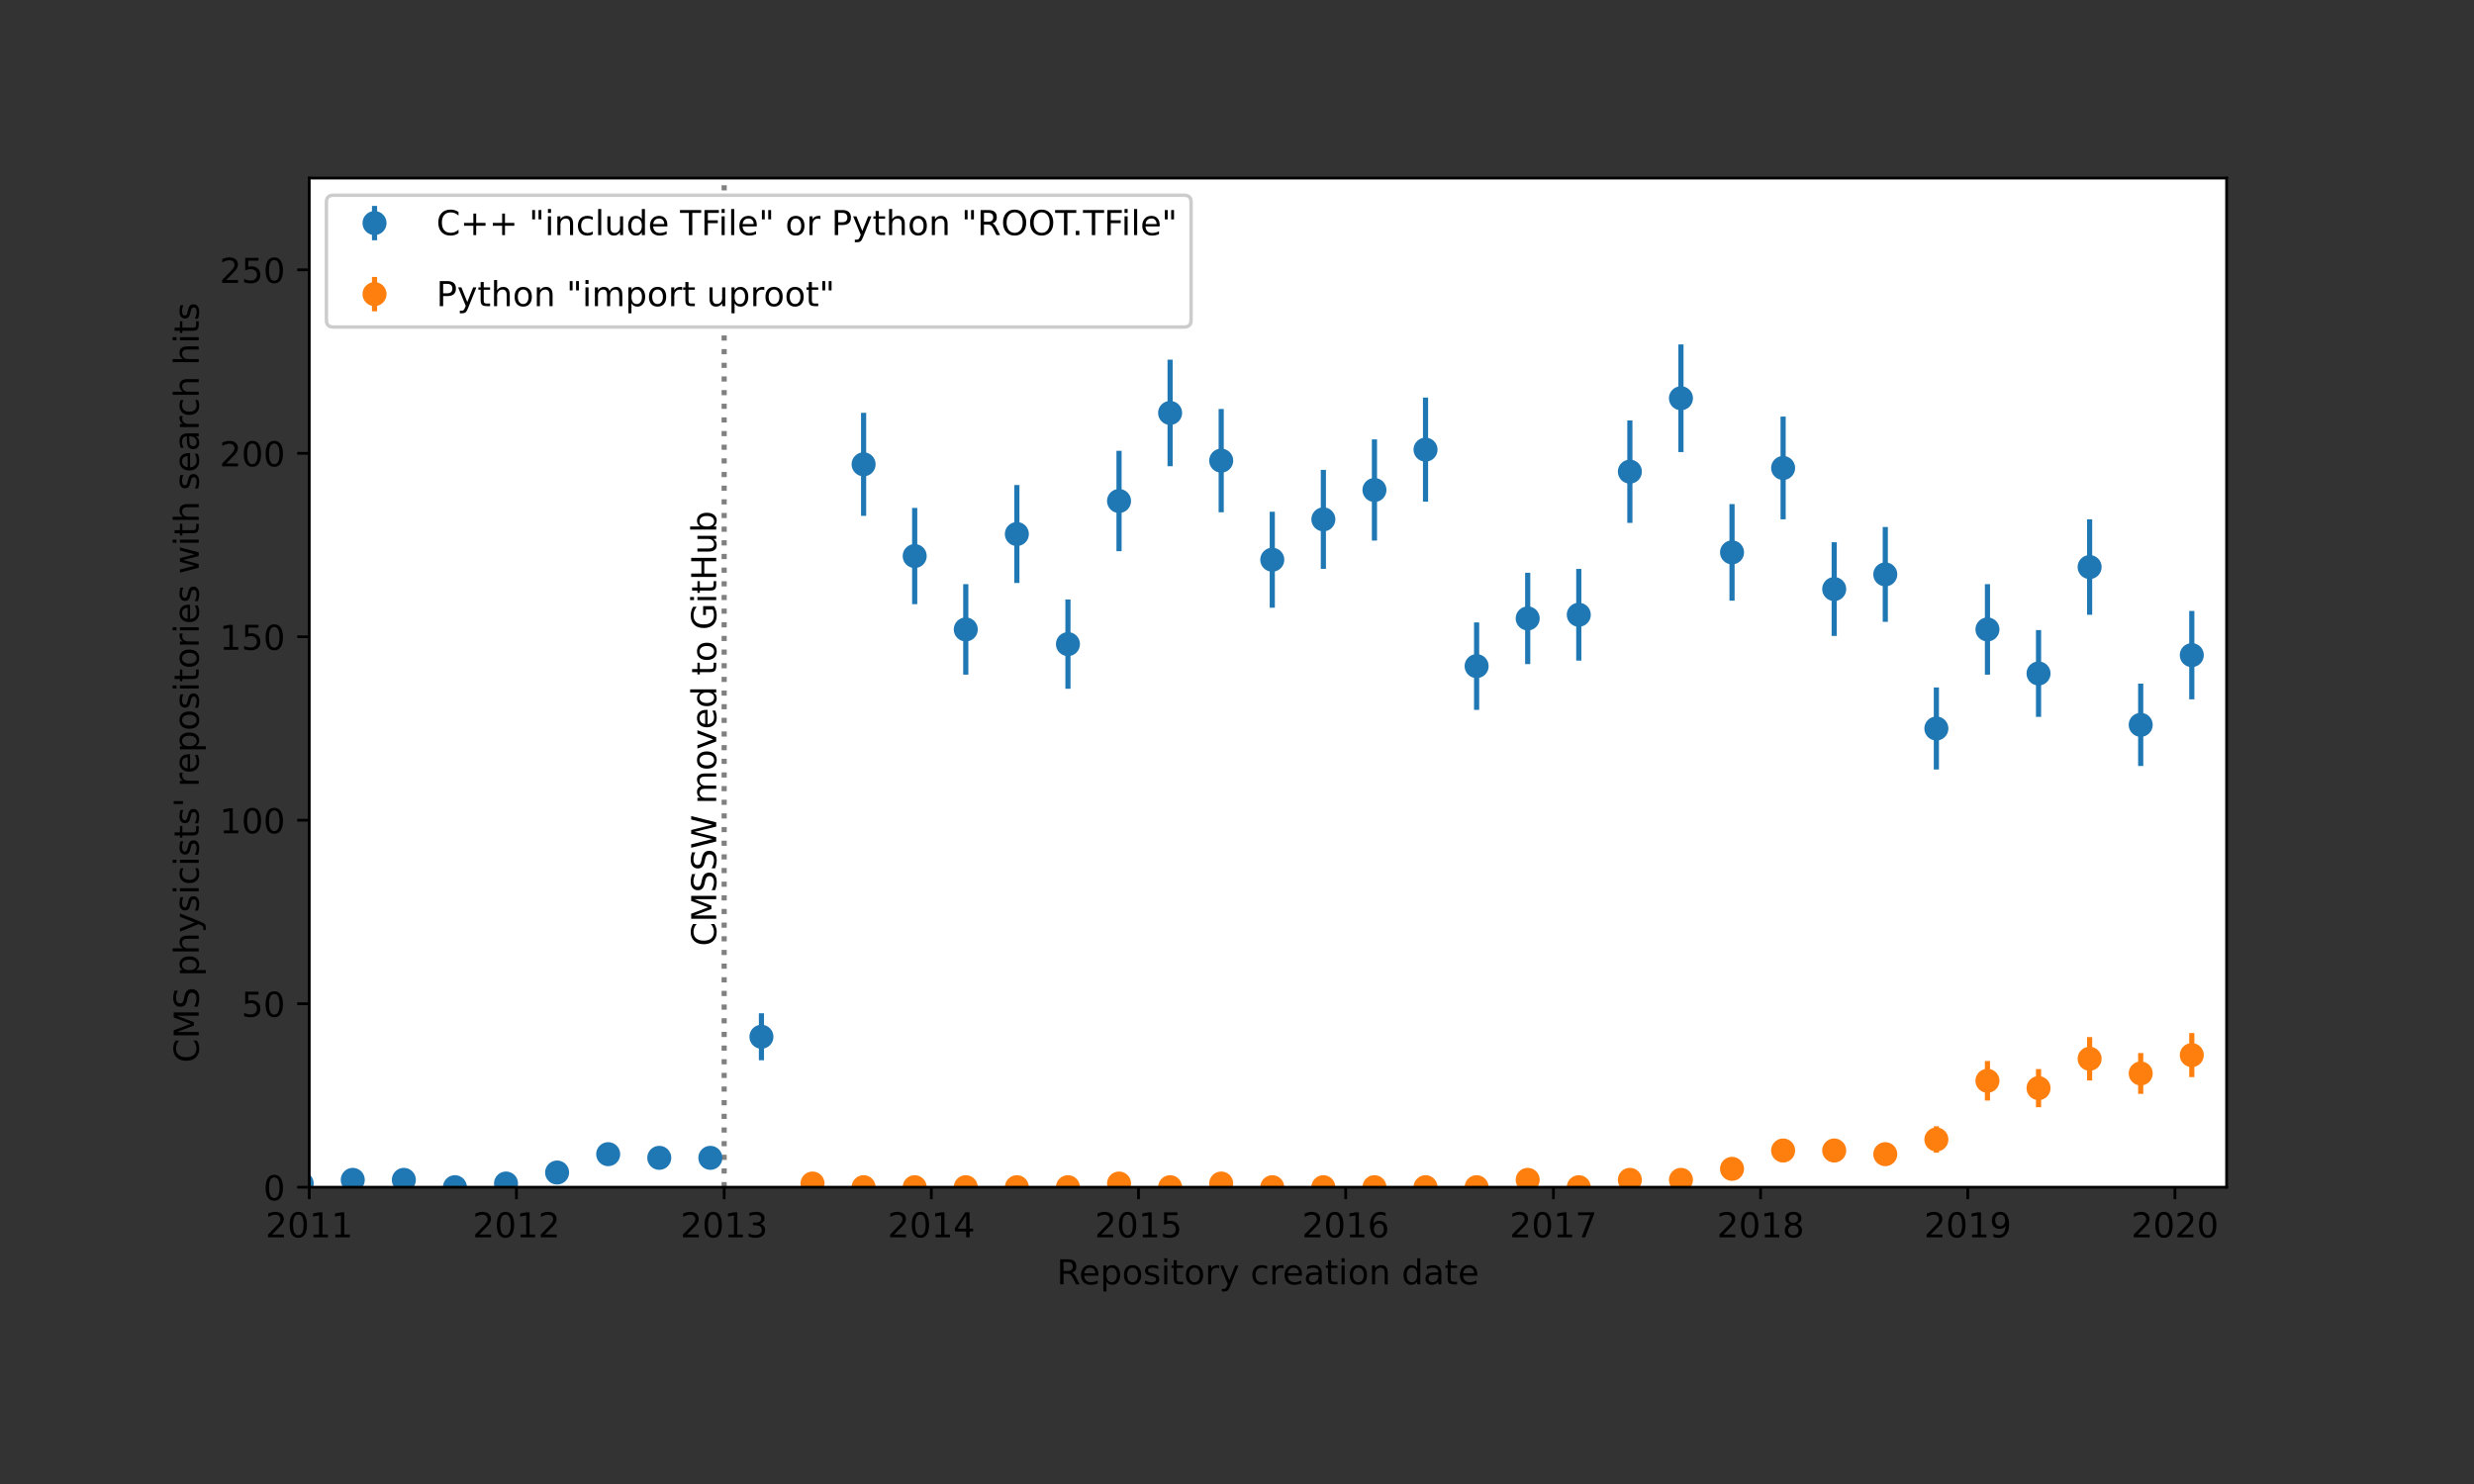 <?xml version="1.0" encoding="utf-8" standalone="no"?>
<!DOCTYPE svg PUBLIC "-//W3C//DTD SVG 1.1//EN"
  "http://www.w3.org/Graphics/SVG/1.1/DTD/svg11.dtd">
<!-- Created with matplotlib (https://matplotlib.org/) -->
<svg height="432pt" version="1.1" viewBox="0 0 720 432" width="720pt" xmlns="http://www.w3.org/2000/svg" xmlns:xlink="http://www.w3.org/1999/xlink">
 <rect x="0" y="0" width="720" height="432" fill="#333333" stroke="none"/>
 <defs>
  <style type="text/css">*{stroke-linecap:butt;stroke-linejoin:round;}</style>
 </defs>
 <g id="figure_1">
  <g id="patch_1">
   <path d="M 0 432 
L 720 432 
L 720 0 
L 0 0 
z
" style="fill:none;"/>
  </g>
  <g id="axes_1">
   <g id="patch_2">
    <path d="M 90 345.6 
L 648 345.6 
L 648 51.84 
L 90 51.84 
z
" style="fill:#ffffff;"/>
   </g>
   <g id="matplotlib.axis_1">
    <g id="xtick_1">
     <g id="line2d_1">
      <defs>
       <path d="M 0 0 
L 0 3.5 
" id="mf10d9c1794" style="stroke:#000000;stroke-width:0.8;"/>
      </defs>
      <g>
       <use style="stroke:#000000;stroke-width:0.8;" x="90" xlink:href="#mf10d9c1794" y="345.6"/>
      </g>
     </g>
     <g id="text_1">
      <!-- 2011 -->
      <g transform="translate(77.275 360.198)scale(0.1 -0.1)">
       <defs>
        <path d="M 19.188 8.297 
L 53.609 8.297 
L 53.609 0 
L 7.328 0 
L 7.328 8.297 
Q 12.938 14.109 22.625 23.891 
Q 32.328 33.688 34.812 36.531 
Q 39.547 41.844 41.422 45.531 
Q 43.312 49.219 43.312 52.781 
Q 43.312 58.594 39.234 62.25 
Q 35.156 65.922 28.609 65.922 
Q 23.969 65.922 18.812 64.312 
Q 13.672 62.703 7.812 59.422 
L 7.812 69.391 
Q 13.766 71.781 18.938 73 
Q 24.125 74.219 28.422 74.219 
Q 39.75 74.219 46.484 68.547 
Q 53.219 62.891 53.219 53.422 
Q 53.219 48.922 51.531 44.891 
Q 49.859 40.875 45.406 35.406 
Q 44.188 33.984 37.641 27.219 
Q 31.109 20.453 19.188 8.297 
z
" id="DejaVuSans-50"/>
        <path d="M 31.781 66.406 
Q 24.172 66.406 20.328 58.906 
Q 16.5 51.422 16.5 36.375 
Q 16.5 21.391 20.328 13.891 
Q 24.172 6.391 31.781 6.391 
Q 39.453 6.391 43.281 13.891 
Q 47.125 21.391 47.125 36.375 
Q 47.125 51.422 43.281 58.906 
Q 39.453 66.406 31.781 66.406 
z
M 31.781 74.219 
Q 44.047 74.219 50.516 64.516 
Q 56.984 54.828 56.984 36.375 
Q 56.984 17.969 50.516 8.266 
Q 44.047 -1.422 31.781 -1.422 
Q 19.531 -1.422 13.062 8.266 
Q 6.594 17.969 6.594 36.375 
Q 6.594 54.828 13.062 64.516 
Q 19.531 74.219 31.781 74.219 
z
" id="DejaVuSans-48"/>
        <path d="M 12.406 8.297 
L 28.516 8.297 
L 28.516 63.922 
L 10.984 60.406 
L 10.984 69.391 
L 28.422 72.906 
L 38.281 72.906 
L 38.281 8.297 
L 54.391 8.297 
L 54.391 0 
L 12.406 0 
z
" id="DejaVuSans-49"/>
       </defs>
       <use xlink:href="#DejaVuSans-50"/>
       <use x="63.623" xlink:href="#DejaVuSans-48"/>
       <use x="127.246" xlink:href="#DejaVuSans-49"/>
       <use x="190.869" xlink:href="#DejaVuSans-49"/>
      </g>
     </g>
    </g>
    <g id="xtick_2">
     <g id="line2d_2">
      <g>
       <use style="stroke:#000000;stroke-width:0.8;" x="150.293" xlink:href="#mf10d9c1794" y="345.6"/>
      </g>
     </g>
     <g id="text_2">
      <!-- 2012 -->
      <g transform="translate(137.568 360.198)scale(0.1 -0.1)">
       <use xlink:href="#DejaVuSans-50"/>
       <use x="63.623" xlink:href="#DejaVuSans-48"/>
       <use x="127.246" xlink:href="#DejaVuSans-49"/>
       <use x="190.869" xlink:href="#DejaVuSans-50"/>
      </g>
     </g>
    </g>
    <g id="xtick_3">
     <g id="line2d_3">
      <g>
       <use style="stroke:#000000;stroke-width:0.8;" x="210.751" xlink:href="#mf10d9c1794" y="345.6"/>
      </g>
     </g>
     <g id="text_3">
      <!-- 2013 -->
      <g transform="translate(198.026 360.198)scale(0.1 -0.1)">
       <defs>
        <path d="M 40.578 39.312 
Q 47.656 37.797 51.625 33 
Q 55.609 28.219 55.609 21.188 
Q 55.609 10.406 48.188 4.484 
Q 40.766 -1.422 27.094 -1.422 
Q 22.516 -1.422 17.656 -0.516 
Q 12.797 0.391 7.625 2.203 
L 7.625 11.719 
Q 11.719 9.328 16.594 8.109 
Q 21.484 6.891 26.812 6.891 
Q 36.078 6.891 40.938 10.547 
Q 45.797 14.203 45.797 21.188 
Q 45.797 27.641 41.281 31.266 
Q 36.766 34.906 28.719 34.906 
L 20.219 34.906 
L 20.219 43.016 
L 29.109 43.016 
Q 36.375 43.016 40.234 45.922 
Q 44.094 48.828 44.094 54.297 
Q 44.094 59.906 40.109 62.906 
Q 36.141 65.922 28.719 65.922 
Q 24.656 65.922 20.016 65.031 
Q 15.375 64.156 9.812 62.312 
L 9.812 71.094 
Q 15.438 72.656 20.344 73.438 
Q 25.25 74.219 29.594 74.219 
Q 40.828 74.219 47.359 69.109 
Q 53.906 64.016 53.906 55.328 
Q 53.906 49.266 50.438 45.094 
Q 46.969 40.922 40.578 39.312 
z
" id="DejaVuSans-51"/>
       </defs>
       <use xlink:href="#DejaVuSans-50"/>
       <use x="63.623" xlink:href="#DejaVuSans-48"/>
       <use x="127.246" xlink:href="#DejaVuSans-49"/>
       <use x="190.869" xlink:href="#DejaVuSans-51"/>
      </g>
     </g>
    </g>
    <g id="xtick_4">
     <g id="line2d_4">
      <g>
       <use style="stroke:#000000;stroke-width:0.8;" x="271.044" xlink:href="#mf10d9c1794" y="345.6"/>
      </g>
     </g>
     <g id="text_4">
      <!-- 2014 -->
      <g transform="translate(258.319 360.198)scale(0.1 -0.1)">
       <defs>
        <path d="M 37.797 64.312 
L 12.891 25.391 
L 37.797 25.391 
z
M 35.203 72.906 
L 47.609 72.906 
L 47.609 25.391 
L 58.016 25.391 
L 58.016 17.188 
L 47.609 17.188 
L 47.609 0 
L 37.797 0 
L 37.797 17.188 
L 4.891 17.188 
L 4.891 26.703 
z
" id="DejaVuSans-52"/>
       </defs>
       <use xlink:href="#DejaVuSans-50"/>
       <use x="63.623" xlink:href="#DejaVuSans-48"/>
       <use x="127.246" xlink:href="#DejaVuSans-49"/>
       <use x="190.869" xlink:href="#DejaVuSans-52"/>
      </g>
     </g>
    </g>
    <g id="xtick_5">
     <g id="line2d_5">
      <g>
       <use style="stroke:#000000;stroke-width:0.8;" x="331.337" xlink:href="#mf10d9c1794" y="345.6"/>
      </g>
     </g>
     <g id="text_5">
      <!-- 2015 -->
      <g transform="translate(318.612 360.198)scale(0.1 -0.1)">
       <defs>
        <path d="M 10.797 72.906 
L 49.516 72.906 
L 49.516 64.594 
L 19.828 64.594 
L 19.828 46.734 
Q 21.969 47.469 24.109 47.828 
Q 26.266 48.188 28.422 48.188 
Q 40.625 48.188 47.75 41.5 
Q 54.891 34.812 54.891 23.391 
Q 54.891 11.625 47.562 5.094 
Q 40.234 -1.422 26.906 -1.422 
Q 22.312 -1.422 17.547 -0.641 
Q 12.797 0.141 7.719 1.703 
L 7.719 11.625 
Q 12.109 9.234 16.797 8.062 
Q 21.484 6.891 26.703 6.891 
Q 35.156 6.891 40.078 11.328 
Q 45.016 15.766 45.016 23.391 
Q 45.016 31 40.078 35.438 
Q 35.156 39.891 26.703 39.891 
Q 22.75 39.891 18.812 39.016 
Q 14.891 38.141 10.797 36.281 
z
" id="DejaVuSans-53"/>
       </defs>
       <use xlink:href="#DejaVuSans-50"/>
       <use x="63.623" xlink:href="#DejaVuSans-48"/>
       <use x="127.246" xlink:href="#DejaVuSans-49"/>
       <use x="190.869" xlink:href="#DejaVuSans-53"/>
      </g>
     </g>
    </g>
    <g id="xtick_6">
     <g id="line2d_6">
      <g>
       <use style="stroke:#000000;stroke-width:0.8;" x="391.631" xlink:href="#mf10d9c1794" y="345.6"/>
      </g>
     </g>
     <g id="text_6">
      <!-- 2016 -->
      <g transform="translate(378.906 360.198)scale(0.1 -0.1)">
       <defs>
        <path d="M 33.016 40.375 
Q 26.375 40.375 22.484 35.828 
Q 18.609 31.297 18.609 23.391 
Q 18.609 15.531 22.484 10.953 
Q 26.375 6.391 33.016 6.391 
Q 39.656 6.391 43.531 10.953 
Q 47.406 15.531 47.406 23.391 
Q 47.406 31.297 43.531 35.828 
Q 39.656 40.375 33.016 40.375 
z
M 52.594 71.297 
L 52.594 62.312 
Q 48.875 64.062 45.094 64.984 
Q 41.312 65.922 37.594 65.922 
Q 27.828 65.922 22.672 59.328 
Q 17.531 52.734 16.797 39.406 
Q 19.672 43.656 24.016 45.922 
Q 28.375 48.188 33.594 48.188 
Q 44.578 48.188 50.953 41.516 
Q 57.328 34.859 57.328 23.391 
Q 57.328 12.156 50.688 5.359 
Q 44.047 -1.422 33.016 -1.422 
Q 20.359 -1.422 13.672 8.266 
Q 6.984 17.969 6.984 36.375 
Q 6.984 53.656 15.188 63.938 
Q 23.391 74.219 37.203 74.219 
Q 40.922 74.219 44.703 73.484 
Q 48.484 72.75 52.594 71.297 
z
" id="DejaVuSans-54"/>
       </defs>
       <use xlink:href="#DejaVuSans-50"/>
       <use x="63.623" xlink:href="#DejaVuSans-48"/>
       <use x="127.246" xlink:href="#DejaVuSans-49"/>
       <use x="190.869" xlink:href="#DejaVuSans-54"/>
      </g>
     </g>
    </g>
    <g id="xtick_7">
     <g id="line2d_7">
      <g>
       <use style="stroke:#000000;stroke-width:0.8;" x="452.089" xlink:href="#mf10d9c1794" y="345.6"/>
      </g>
     </g>
     <g id="text_7">
      <!-- 2017 -->
      <g transform="translate(439.364 360.198)scale(0.1 -0.1)">
       <defs>
        <path d="M 8.203 72.906 
L 55.078 72.906 
L 55.078 68.703 
L 28.609 0 
L 18.312 0 
L 43.219 64.594 
L 8.203 64.594 
z
" id="DejaVuSans-55"/>
       </defs>
       <use xlink:href="#DejaVuSans-50"/>
       <use x="63.623" xlink:href="#DejaVuSans-48"/>
       <use x="127.246" xlink:href="#DejaVuSans-49"/>
       <use x="190.869" xlink:href="#DejaVuSans-55"/>
      </g>
     </g>
    </g>
    <g id="xtick_8">
     <g id="line2d_8">
      <g>
       <use style="stroke:#000000;stroke-width:0.8;" x="512.382" xlink:href="#mf10d9c1794" y="345.6"/>
      </g>
     </g>
     <g id="text_8">
      <!-- 2018 -->
      <g transform="translate(499.657 360.198)scale(0.1 -0.1)">
       <defs>
        <path d="M 31.781 34.625 
Q 24.75 34.625 20.719 30.859 
Q 16.703 27.094 16.703 20.516 
Q 16.703 13.922 20.719 10.156 
Q 24.75 6.391 31.781 6.391 
Q 38.812 6.391 42.859 10.172 
Q 46.922 13.969 46.922 20.516 
Q 46.922 27.094 42.891 30.859 
Q 38.875 34.625 31.781 34.625 
z
M 21.922 38.812 
Q 15.578 40.375 12.031 44.719 
Q 8.5 49.078 8.5 55.328 
Q 8.5 64.062 14.719 69.141 
Q 20.953 74.219 31.781 74.219 
Q 42.672 74.219 48.875 69.141 
Q 55.078 64.062 55.078 55.328 
Q 55.078 49.078 51.531 44.719 
Q 48 40.375 41.703 38.812 
Q 48.828 37.156 52.797 32.312 
Q 56.781 27.484 56.781 20.516 
Q 56.781 9.906 50.312 4.234 
Q 43.844 -1.422 31.781 -1.422 
Q 19.734 -1.422 13.25 4.234 
Q 6.781 9.906 6.781 20.516 
Q 6.781 27.484 10.781 32.312 
Q 14.797 37.156 21.922 38.812 
z
M 18.312 54.391 
Q 18.312 48.734 21.844 45.562 
Q 25.391 42.391 31.781 42.391 
Q 38.141 42.391 41.719 45.562 
Q 45.312 48.734 45.312 54.391 
Q 45.312 60.062 41.719 63.234 
Q 38.141 66.406 31.781 66.406 
Q 25.391 66.406 21.844 63.234 
Q 18.312 60.062 18.312 54.391 
z
" id="DejaVuSans-56"/>
       </defs>
       <use xlink:href="#DejaVuSans-50"/>
       <use x="63.623" xlink:href="#DejaVuSans-48"/>
       <use x="127.246" xlink:href="#DejaVuSans-49"/>
       <use x="190.869" xlink:href="#DejaVuSans-56"/>
      </g>
     </g>
    </g>
    <g id="xtick_9">
     <g id="line2d_9">
      <g>
       <use style="stroke:#000000;stroke-width:0.8;" x="572.675" xlink:href="#mf10d9c1794" y="345.6"/>
      </g>
     </g>
     <g id="text_9">
      <!-- 2019 -->
      <g transform="translate(559.95 360.198)scale(0.1 -0.1)">
       <defs>
        <path d="M 10.984 1.516 
L 10.984 10.5 
Q 14.703 8.734 18.5 7.812 
Q 22.312 6.891 25.984 6.891 
Q 35.75 6.891 40.891 13.453 
Q 46.047 20.016 46.781 33.406 
Q 43.953 29.203 39.594 26.953 
Q 35.25 24.703 29.984 24.703 
Q 19.047 24.703 12.672 31.312 
Q 6.297 37.938 6.297 49.422 
Q 6.297 60.641 12.938 67.422 
Q 19.578 74.219 30.609 74.219 
Q 43.266 74.219 49.922 64.516 
Q 56.594 54.828 56.594 36.375 
Q 56.594 19.141 48.406 8.859 
Q 40.234 -1.422 26.422 -1.422 
Q 22.703 -1.422 18.891 -0.688 
Q 15.094 0.047 10.984 1.516 
z
M 30.609 32.422 
Q 37.25 32.422 41.125 36.953 
Q 45.016 41.5 45.016 49.422 
Q 45.016 57.281 41.125 61.844 
Q 37.25 66.406 30.609 66.406 
Q 23.969 66.406 20.094 61.844 
Q 16.219 57.281 16.219 49.422 
Q 16.219 41.5 20.094 36.953 
Q 23.969 32.422 30.609 32.422 
z
" id="DejaVuSans-57"/>
       </defs>
       <use xlink:href="#DejaVuSans-50"/>
       <use x="63.623" xlink:href="#DejaVuSans-48"/>
       <use x="127.246" xlink:href="#DejaVuSans-49"/>
       <use x="190.869" xlink:href="#DejaVuSans-57"/>
      </g>
     </g>
    </g>
    <g id="xtick_10">
     <g id="line2d_10">
      <g>
       <use style="stroke:#000000;stroke-width:0.8;" x="632.968" xlink:href="#mf10d9c1794" y="345.6"/>
      </g>
     </g>
     <g id="text_10">
      <!-- 2020 -->
      <g transform="translate(620.243 360.198)scale(0.1 -0.1)">
       <use xlink:href="#DejaVuSans-50"/>
       <use x="63.623" xlink:href="#DejaVuSans-48"/>
       <use x="127.246" xlink:href="#DejaVuSans-50"/>
       <use x="190.869" xlink:href="#DejaVuSans-48"/>
      </g>
     </g>
    </g>
    <g id="text_11">
     <!-- Repository creation date -->
     <g transform="translate(307.549 373.877)scale(0.1 -0.1)">
      <defs>
       <path d="M 44.391 34.188 
Q 47.562 33.109 50.562 29.594 
Q 53.562 26.078 56.594 19.922 
L 66.609 0 
L 56 0 
L 46.688 18.703 
Q 43.062 26.031 39.672 28.422 
Q 36.281 30.812 30.422 30.812 
L 19.672 30.812 
L 19.672 0 
L 9.812 0 
L 9.812 72.906 
L 32.078 72.906 
Q 44.578 72.906 50.734 67.672 
Q 56.891 62.453 56.891 51.906 
Q 56.891 45.016 53.688 40.469 
Q 50.484 35.938 44.391 34.188 
z
M 19.672 64.797 
L 19.672 38.922 
L 32.078 38.922 
Q 39.203 38.922 42.844 42.219 
Q 46.484 45.516 46.484 51.906 
Q 46.484 58.297 42.844 61.547 
Q 39.203 64.797 32.078 64.797 
z
" id="DejaVuSans-82"/>
       <path d="M 56.203 29.594 
L 56.203 25.203 
L 14.891 25.203 
Q 15.484 15.922 20.484 11.062 
Q 25.484 6.203 34.422 6.203 
Q 39.594 6.203 44.453 7.469 
Q 49.312 8.734 54.109 11.281 
L 54.109 2.781 
Q 49.266 0.734 44.188 -0.344 
Q 39.109 -1.422 33.891 -1.422 
Q 20.797 -1.422 13.156 6.188 
Q 5.516 13.812 5.516 26.812 
Q 5.516 40.234 12.766 48.109 
Q 20.016 56 32.328 56 
Q 43.359 56 49.781 48.891 
Q 56.203 41.797 56.203 29.594 
z
M 47.219 32.234 
Q 47.125 39.594 43.094 43.984 
Q 39.062 48.391 32.422 48.391 
Q 24.906 48.391 20.391 44.141 
Q 15.875 39.891 15.188 32.172 
z
" id="DejaVuSans-101"/>
       <path d="M 18.109 8.203 
L 18.109 -20.797 
L 9.078 -20.797 
L 9.078 54.688 
L 18.109 54.688 
L 18.109 46.391 
Q 20.953 51.266 25.266 53.625 
Q 29.594 56 35.594 56 
Q 45.562 56 51.781 48.094 
Q 58.016 40.188 58.016 27.297 
Q 58.016 14.406 51.781 6.484 
Q 45.562 -1.422 35.594 -1.422 
Q 29.594 -1.422 25.266 0.953 
Q 20.953 3.328 18.109 8.203 
z
M 48.688 27.297 
Q 48.688 37.203 44.609 42.844 
Q 40.531 48.484 33.406 48.484 
Q 26.266 48.484 22.188 42.844 
Q 18.109 37.203 18.109 27.297 
Q 18.109 17.391 22.188 11.75 
Q 26.266 6.109 33.406 6.109 
Q 40.531 6.109 44.609 11.75 
Q 48.688 17.391 48.688 27.297 
z
" id="DejaVuSans-112"/>
       <path d="M 30.609 48.391 
Q 23.391 48.391 19.188 42.75 
Q 14.984 37.109 14.984 27.297 
Q 14.984 17.484 19.156 11.844 
Q 23.344 6.203 30.609 6.203 
Q 37.797 6.203 41.984 11.859 
Q 46.188 17.531 46.188 27.297 
Q 46.188 37.016 41.984 42.703 
Q 37.797 48.391 30.609 48.391 
z
M 30.609 56 
Q 42.328 56 49.016 48.375 
Q 55.719 40.766 55.719 27.297 
Q 55.719 13.875 49.016 6.219 
Q 42.328 -1.422 30.609 -1.422 
Q 18.844 -1.422 12.172 6.219 
Q 5.516 13.875 5.516 27.297 
Q 5.516 40.766 12.172 48.375 
Q 18.844 56 30.609 56 
z
" id="DejaVuSans-111"/>
       <path d="M 44.281 53.078 
L 44.281 44.578 
Q 40.484 46.531 36.375 47.5 
Q 32.281 48.484 27.875 48.484 
Q 21.188 48.484 17.844 46.438 
Q 14.5 44.391 14.5 40.281 
Q 14.5 37.156 16.891 35.375 
Q 19.281 33.594 26.516 31.984 
L 29.594 31.297 
Q 39.156 29.25 43.188 25.516 
Q 47.219 21.781 47.219 15.094 
Q 47.219 7.469 41.188 3.016 
Q 35.156 -1.422 24.609 -1.422 
Q 20.219 -1.422 15.453 -0.562 
Q 10.688 0.297 5.422 2 
L 5.422 11.281 
Q 10.406 8.688 15.234 7.391 
Q 20.062 6.109 24.812 6.109 
Q 31.156 6.109 34.562 8.281 
Q 37.984 10.453 37.984 14.406 
Q 37.984 18.062 35.516 20.016 
Q 33.062 21.969 24.703 23.781 
L 21.578 24.516 
Q 13.234 26.266 9.516 29.906 
Q 5.812 33.547 5.812 39.891 
Q 5.812 47.609 11.281 51.797 
Q 16.75 56 26.812 56 
Q 31.781 56 36.172 55.266 
Q 40.578 54.547 44.281 53.078 
z
" id="DejaVuSans-115"/>
       <path d="M 9.422 54.688 
L 18.406 54.688 
L 18.406 0 
L 9.422 0 
z
M 9.422 75.984 
L 18.406 75.984 
L 18.406 64.594 
L 9.422 64.594 
z
" id="DejaVuSans-105"/>
       <path d="M 18.312 70.219 
L 18.312 54.688 
L 36.812 54.688 
L 36.812 47.703 
L 18.312 47.703 
L 18.312 18.016 
Q 18.312 11.328 20.141 9.422 
Q 21.969 7.516 27.594 7.516 
L 36.812 7.516 
L 36.812 0 
L 27.594 0 
Q 17.188 0 13.234 3.875 
Q 9.281 7.766 9.281 18.016 
L 9.281 47.703 
L 2.688 47.703 
L 2.688 54.688 
L 9.281 54.688 
L 9.281 70.219 
z
" id="DejaVuSans-116"/>
       <path d="M 41.109 46.297 
Q 39.594 47.172 37.812 47.578 
Q 36.031 48 33.891 48 
Q 26.266 48 22.188 43.047 
Q 18.109 38.094 18.109 28.812 
L 18.109 0 
L 9.078 0 
L 9.078 54.688 
L 18.109 54.688 
L 18.109 46.188 
Q 20.953 51.172 25.484 53.578 
Q 30.031 56 36.531 56 
Q 37.453 56 38.578 55.875 
Q 39.703 55.766 41.062 55.516 
z
" id="DejaVuSans-114"/>
       <path d="M 32.172 -5.078 
Q 28.375 -14.844 24.75 -17.812 
Q 21.141 -20.797 15.094 -20.797 
L 7.906 -20.797 
L 7.906 -13.281 
L 13.188 -13.281 
Q 16.891 -13.281 18.938 -11.516 
Q 21 -9.766 23.484 -3.219 
L 25.094 0.875 
L 2.984 54.688 
L 12.5 54.688 
L 29.594 11.922 
L 46.688 54.688 
L 56.203 54.688 
z
" id="DejaVuSans-121"/>
       <path id="DejaVuSans-32"/>
       <path d="M 48.781 52.594 
L 48.781 44.188 
Q 44.969 46.297 41.141 47.344 
Q 37.312 48.391 33.406 48.391 
Q 24.656 48.391 19.812 42.844 
Q 14.984 37.312 14.984 27.297 
Q 14.984 17.281 19.812 11.734 
Q 24.656 6.203 33.406 6.203 
Q 37.312 6.203 41.141 7.25 
Q 44.969 8.297 48.781 10.406 
L 48.781 2.094 
Q 45.016 0.344 40.984 -0.531 
Q 36.969 -1.422 32.422 -1.422 
Q 20.062 -1.422 12.781 6.344 
Q 5.516 14.109 5.516 27.297 
Q 5.516 40.672 12.859 48.328 
Q 20.219 56 33.016 56 
Q 37.156 56 41.109 55.141 
Q 45.062 54.297 48.781 52.594 
z
" id="DejaVuSans-99"/>
       <path d="M 34.281 27.484 
Q 23.391 27.484 19.188 25 
Q 14.984 22.516 14.984 16.5 
Q 14.984 11.719 18.141 8.906 
Q 21.297 6.109 26.703 6.109 
Q 34.188 6.109 38.703 11.406 
Q 43.219 16.703 43.219 25.484 
L 43.219 27.484 
z
M 52.203 31.203 
L 52.203 0 
L 43.219 0 
L 43.219 8.297 
Q 40.141 3.328 35.547 0.953 
Q 30.953 -1.422 24.312 -1.422 
Q 15.922 -1.422 10.953 3.297 
Q 6 8.016 6 15.922 
Q 6 25.141 12.172 29.828 
Q 18.359 34.516 30.609 34.516 
L 43.219 34.516 
L 43.219 35.406 
Q 43.219 41.609 39.141 45 
Q 35.062 48.391 27.688 48.391 
Q 23 48.391 18.547 47.266 
Q 14.109 46.141 10.016 43.891 
L 10.016 52.203 
Q 14.938 54.109 19.578 55.047 
Q 24.219 56 28.609 56 
Q 40.484 56 46.344 49.844 
Q 52.203 43.703 52.203 31.203 
z
" id="DejaVuSans-97"/>
       <path d="M 54.891 33.016 
L 54.891 0 
L 45.906 0 
L 45.906 32.719 
Q 45.906 40.484 42.875 44.328 
Q 39.844 48.188 33.797 48.188 
Q 26.516 48.188 22.312 43.547 
Q 18.109 38.922 18.109 30.906 
L 18.109 0 
L 9.078 0 
L 9.078 54.688 
L 18.109 54.688 
L 18.109 46.188 
Q 21.344 51.125 25.703 53.562 
Q 30.078 56 35.797 56 
Q 45.219 56 50.047 50.172 
Q 54.891 44.344 54.891 33.016 
z
" id="DejaVuSans-110"/>
       <path d="M 45.406 46.391 
L 45.406 75.984 
L 54.391 75.984 
L 54.391 0 
L 45.406 0 
L 45.406 8.203 
Q 42.578 3.328 38.25 0.953 
Q 33.938 -1.422 27.875 -1.422 
Q 17.969 -1.422 11.734 6.484 
Q 5.516 14.406 5.516 27.297 
Q 5.516 40.188 11.734 48.094 
Q 17.969 56 27.875 56 
Q 33.938 56 38.25 53.625 
Q 42.578 51.266 45.406 46.391 
z
M 14.797 27.297 
Q 14.797 17.391 18.875 11.75 
Q 22.953 6.109 30.078 6.109 
Q 37.203 6.109 41.297 11.75 
Q 45.406 17.391 45.406 27.297 
Q 45.406 37.203 41.297 42.844 
Q 37.203 48.484 30.078 48.484 
Q 22.953 48.484 18.875 42.844 
Q 14.797 37.203 14.797 27.297 
z
" id="DejaVuSans-100"/>
      </defs>
      <use xlink:href="#DejaVuSans-82"/>
      <use x="64.982" xlink:href="#DejaVuSans-101"/>
      <use x="126.506" xlink:href="#DejaVuSans-112"/>
      <use x="189.982" xlink:href="#DejaVuSans-111"/>
      <use x="251.164" xlink:href="#DejaVuSans-115"/>
      <use x="303.264" xlink:href="#DejaVuSans-105"/>
      <use x="331.047" xlink:href="#DejaVuSans-116"/>
      <use x="370.256" xlink:href="#DejaVuSans-111"/>
      <use x="431.438" xlink:href="#DejaVuSans-114"/>
      <use x="472.551" xlink:href="#DejaVuSans-121"/>
      <use x="531.73" xlink:href="#DejaVuSans-32"/>
      <use x="563.518" xlink:href="#DejaVuSans-99"/>
      <use x="618.498" xlink:href="#DejaVuSans-114"/>
      <use x="657.361" xlink:href="#DejaVuSans-101"/>
      <use x="718.885" xlink:href="#DejaVuSans-97"/>
      <use x="780.164" xlink:href="#DejaVuSans-116"/>
      <use x="819.373" xlink:href="#DejaVuSans-105"/>
      <use x="847.156" xlink:href="#DejaVuSans-111"/>
      <use x="908.338" xlink:href="#DejaVuSans-110"/>
      <use x="971.717" xlink:href="#DejaVuSans-32"/>
      <use x="1003.504" xlink:href="#DejaVuSans-100"/>
      <use x="1066.98" xlink:href="#DejaVuSans-97"/>
      <use x="1128.26" xlink:href="#DejaVuSans-116"/>
      <use x="1167.469" xlink:href="#DejaVuSans-101"/>
     </g>
    </g>
   </g>
   <g id="matplotlib.axis_2">
    <g id="ytick_1">
     <g id="line2d_11">
      <defs>
       <path d="M 0 0 
L -3.5 0 
" id="m0fbd3cd03a" style="stroke:#000000;stroke-width:0.8;"/>
      </defs>
      <g>
       <use style="stroke:#000000;stroke-width:0.8;" x="90" xlink:href="#m0fbd3cd03a" y="345.6"/>
      </g>
     </g>
     <g id="text_12">
      <!-- 0 -->
      <g transform="translate(76.638 349.399)scale(0.1 -0.1)">
       <use xlink:href="#DejaVuSans-48"/>
      </g>
     </g>
    </g>
    <g id="ytick_2">
     <g id="line2d_12">
      <g>
       <use style="stroke:#000000;stroke-width:0.8;" x="90" xlink:href="#m0fbd3cd03a" y="292.189"/>
      </g>
     </g>
     <g id="text_13">
      <!-- 50 -->
      <g transform="translate(70.275 295.988)scale(0.1 -0.1)">
       <use xlink:href="#DejaVuSans-53"/>
       <use x="63.623" xlink:href="#DejaVuSans-48"/>
      </g>
     </g>
    </g>
    <g id="ytick_3">
     <g id="line2d_13">
      <g>
       <use style="stroke:#000000;stroke-width:0.8;" x="90" xlink:href="#m0fbd3cd03a" y="238.778"/>
      </g>
     </g>
     <g id="text_14">
      <!-- 100 -->
      <g transform="translate(63.913 242.577)scale(0.1 -0.1)">
       <use xlink:href="#DejaVuSans-49"/>
       <use x="63.623" xlink:href="#DejaVuSans-48"/>
       <use x="127.246" xlink:href="#DejaVuSans-48"/>
      </g>
     </g>
    </g>
    <g id="ytick_4">
     <g id="line2d_14">
      <g>
       <use style="stroke:#000000;stroke-width:0.8;" x="90" xlink:href="#m0fbd3cd03a" y="185.367"/>
      </g>
     </g>
     <g id="text_15">
      <!-- 150 -->
      <g transform="translate(63.913 189.166)scale(0.1 -0.1)">
       <use xlink:href="#DejaVuSans-49"/>
       <use x="63.623" xlink:href="#DejaVuSans-53"/>
       <use x="127.246" xlink:href="#DejaVuSans-48"/>
      </g>
     </g>
    </g>
    <g id="ytick_5">
     <g id="line2d_15">
      <g>
       <use style="stroke:#000000;stroke-width:0.8;" x="90" xlink:href="#m0fbd3cd03a" y="131.956"/>
      </g>
     </g>
     <g id="text_16">
      <!-- 200 -->
      <g transform="translate(63.913 135.756)scale(0.1 -0.1)">
       <use xlink:href="#DejaVuSans-50"/>
       <use x="63.623" xlink:href="#DejaVuSans-48"/>
       <use x="127.246" xlink:href="#DejaVuSans-48"/>
      </g>
     </g>
    </g>
    <g id="ytick_6">
     <g id="line2d_16">
      <g>
       <use style="stroke:#000000;stroke-width:0.8;" x="90" xlink:href="#m0fbd3cd03a" y="78.545"/>
      </g>
     </g>
     <g id="text_17">
      <!-- 250 -->
      <g transform="translate(63.913 82.345)scale(0.1 -0.1)">
       <use xlink:href="#DejaVuSans-50"/>
       <use x="63.623" xlink:href="#DejaVuSans-53"/>
       <use x="127.246" xlink:href="#DejaVuSans-48"/>
      </g>
     </g>
    </g>
    <g id="text_18">
     <!-- CMS physicists' repositories with search hits -->
     <g transform="translate(57.833 309.351)rotate(-90)scale(0.1 -0.1)">
      <defs>
       <path d="M 64.406 67.281 
L 64.406 56.891 
Q 59.422 61.531 53.781 63.812 
Q 48.141 66.109 41.797 66.109 
Q 29.297 66.109 22.656 58.469 
Q 16.016 50.828 16.016 36.375 
Q 16.016 21.969 22.656 14.328 
Q 29.297 6.688 41.797 6.688 
Q 48.141 6.688 53.781 8.984 
Q 59.422 11.281 64.406 15.922 
L 64.406 5.609 
Q 59.234 2.094 53.438 0.328 
Q 47.656 -1.422 41.219 -1.422 
Q 24.656 -1.422 15.125 8.703 
Q 5.609 18.844 5.609 36.375 
Q 5.609 53.953 15.125 64.078 
Q 24.656 74.219 41.219 74.219 
Q 47.75 74.219 53.531 72.484 
Q 59.328 70.75 64.406 67.281 
z
" id="DejaVuSans-67"/>
       <path d="M 9.812 72.906 
L 24.516 72.906 
L 43.109 23.297 
L 61.812 72.906 
L 76.516 72.906 
L 76.516 0 
L 66.891 0 
L 66.891 64.016 
L 48.094 14.016 
L 38.188 14.016 
L 19.391 64.016 
L 19.391 0 
L 9.812 0 
z
" id="DejaVuSans-77"/>
       <path d="M 53.516 70.516 
L 53.516 60.891 
Q 47.906 63.578 42.922 64.891 
Q 37.938 66.219 33.297 66.219 
Q 25.25 66.219 20.875 63.094 
Q 16.5 59.969 16.5 54.203 
Q 16.5 49.359 19.406 46.891 
Q 22.312 44.438 30.422 42.922 
L 36.375 41.703 
Q 47.406 39.594 52.656 34.297 
Q 57.906 29 57.906 20.125 
Q 57.906 9.516 50.797 4.047 
Q 43.703 -1.422 29.984 -1.422 
Q 24.812 -1.422 18.969 -0.25 
Q 13.141 0.922 6.891 3.219 
L 6.891 13.375 
Q 12.891 10.016 18.656 8.297 
Q 24.422 6.594 29.984 6.594 
Q 38.422 6.594 43.016 9.906 
Q 47.609 13.234 47.609 19.391 
Q 47.609 24.75 44.312 27.781 
Q 41.016 30.812 33.5 32.328 
L 27.484 33.5 
Q 16.453 35.688 11.516 40.375 
Q 6.594 45.062 6.594 53.422 
Q 6.594 63.094 13.406 68.656 
Q 20.219 74.219 32.172 74.219 
Q 37.312 74.219 42.625 73.281 
Q 47.953 72.359 53.516 70.516 
z
" id="DejaVuSans-83"/>
       <path d="M 54.891 33.016 
L 54.891 0 
L 45.906 0 
L 45.906 32.719 
Q 45.906 40.484 42.875 44.328 
Q 39.844 48.188 33.797 48.188 
Q 26.516 48.188 22.312 43.547 
Q 18.109 38.922 18.109 30.906 
L 18.109 0 
L 9.078 0 
L 9.078 75.984 
L 18.109 75.984 
L 18.109 46.188 
Q 21.344 51.125 25.703 53.562 
Q 30.078 56 35.797 56 
Q 45.219 56 50.047 50.172 
Q 54.891 44.344 54.891 33.016 
z
" id="DejaVuSans-104"/>
       <path d="M 17.922 72.906 
L 17.922 45.797 
L 9.625 45.797 
L 9.625 72.906 
z
" id="DejaVuSans-39"/>
       <path d="M 4.203 54.688 
L 13.188 54.688 
L 24.422 12.016 
L 35.594 54.688 
L 46.188 54.688 
L 57.422 12.016 
L 68.609 54.688 
L 77.594 54.688 
L 63.281 0 
L 52.688 0 
L 40.922 44.828 
L 29.109 0 
L 18.5 0 
z
" id="DejaVuSans-119"/>
      </defs>
      <use xlink:href="#DejaVuSans-67"/>
      <use x="69.824" xlink:href="#DejaVuSans-77"/>
      <use x="156.104" xlink:href="#DejaVuSans-83"/>
      <use x="219.58" xlink:href="#DejaVuSans-32"/>
      <use x="251.367" xlink:href="#DejaVuSans-112"/>
      <use x="314.844" xlink:href="#DejaVuSans-104"/>
      <use x="378.223" xlink:href="#DejaVuSans-121"/>
      <use x="437.402" xlink:href="#DejaVuSans-115"/>
      <use x="489.502" xlink:href="#DejaVuSans-105"/>
      <use x="517.285" xlink:href="#DejaVuSans-99"/>
      <use x="572.266" xlink:href="#DejaVuSans-105"/>
      <use x="600.049" xlink:href="#DejaVuSans-115"/>
      <use x="652.148" xlink:href="#DejaVuSans-116"/>
      <use x="691.357" xlink:href="#DejaVuSans-115"/>
      <use x="743.457" xlink:href="#DejaVuSans-39"/>
      <use x="770.947" xlink:href="#DejaVuSans-32"/>
      <use x="802.734" xlink:href="#DejaVuSans-114"/>
      <use x="841.598" xlink:href="#DejaVuSans-101"/>
      <use x="903.121" xlink:href="#DejaVuSans-112"/>
      <use x="966.598" xlink:href="#DejaVuSans-111"/>
      <use x="1027.779" xlink:href="#DejaVuSans-115"/>
      <use x="1079.879" xlink:href="#DejaVuSans-105"/>
      <use x="1107.662" xlink:href="#DejaVuSans-116"/>
      <use x="1146.871" xlink:href="#DejaVuSans-111"/>
      <use x="1208.053" xlink:href="#DejaVuSans-114"/>
      <use x="1249.166" xlink:href="#DejaVuSans-105"/>
      <use x="1276.949" xlink:href="#DejaVuSans-101"/>
      <use x="1338.473" xlink:href="#DejaVuSans-115"/>
      <use x="1390.572" xlink:href="#DejaVuSans-32"/>
      <use x="1422.359" xlink:href="#DejaVuSans-119"/>
      <use x="1504.146" xlink:href="#DejaVuSans-105"/>
      <use x="1531.93" xlink:href="#DejaVuSans-116"/>
      <use x="1571.139" xlink:href="#DejaVuSans-104"/>
      <use x="1634.518" xlink:href="#DejaVuSans-32"/>
      <use x="1666.305" xlink:href="#DejaVuSans-115"/>
      <use x="1718.404" xlink:href="#DejaVuSans-101"/>
      <use x="1779.928" xlink:href="#DejaVuSans-97"/>
      <use x="1841.207" xlink:href="#DejaVuSans-114"/>
      <use x="1880.07" xlink:href="#DejaVuSans-99"/>
      <use x="1935.051" xlink:href="#DejaVuSans-104"/>
      <use x="1998.43" xlink:href="#DejaVuSans-32"/>
      <use x="2030.217" xlink:href="#DejaVuSans-104"/>
      <use x="2093.596" xlink:href="#DejaVuSans-105"/>
      <use x="2121.379" xlink:href="#DejaVuSans-116"/>
      <use x="2160.588" xlink:href="#DejaVuSans-115"/>
     </g>
    </g>
   </g>
   <g id="LineCollection_1">
    <path clip-path="url(#p9a1f7e32e7)" d="M 87.798 345.6 
L 87.798 343.464 
" style="fill:none;stroke:#1f77b4;stroke-width:1.5;"/>
    <path clip-path="url(#p9a1f7e32e7)" d="M 102.665 344.974 
L 102.665 341.953 
" style="fill:none;stroke:#1f77b4;stroke-width:1.5;"/>
    <path clip-path="url(#p9a1f7e32e7)" d="M 117.532 344.974 
L 117.532 341.953 
" style="fill:none;stroke:#1f77b4;stroke-width:1.5;"/>
    <path clip-path="url(#p9a1f7e32e7)" d="M 132.398 345.6 
L 132.398 345.6 
" style="fill:none;stroke:#1f77b4;stroke-width:1.5;"/>
    <path clip-path="url(#p9a1f7e32e7)" d="M 147.265 345.6 
L 147.265 343.464 
" style="fill:none;stroke:#1f77b4;stroke-width:1.5;"/>
    <path clip-path="url(#p9a1f7e32e7)" d="M 162.132 343.464 
L 162.132 339.191 
" style="fill:none;stroke:#1f77b4;stroke-width:1.5;"/>
    <path clip-path="url(#p9a1f7e32e7)" d="M 176.999 339.191 
L 176.999 332.781 
" style="fill:none;stroke:#1f77b4;stroke-width:1.5;"/>
    <path clip-path="url(#p9a1f7e32e7)" d="M 191.866 340.076 
L 191.866 334.033 
" style="fill:none;stroke:#1f77b4;stroke-width:1.5;"/>
    <path clip-path="url(#p9a1f7e32e7)" d="M 206.732 340.076 
L 206.732 334.033 
" style="fill:none;stroke:#1f77b4;stroke-width:1.5;"/>
    <path clip-path="url(#p9a1f7e32e7)" d="M 221.599 308.643 
L 221.599 294.963 
" style="fill:none;stroke:#1f77b4;stroke-width:1.5;"/>
    <path clip-path="url(#p9a1f7e32e7)" style="fill:none;stroke:#1f77b4;stroke-width:1.5;"/>
    <path clip-path="url(#p9a1f7e32e7)" d="M 251.333 150.154 
L 251.333 120.168 
" style="fill:none;stroke:#1f77b4;stroke-width:1.5;"/>
    <path clip-path="url(#p9a1f7e32e7)" d="M 266.199 175.876 
L 266.199 147.857 
" style="fill:none;stroke:#1f77b4;stroke-width:1.5;"/>
    <path clip-path="url(#p9a1f7e32e7)" d="M 281.066 196.401 
L 281.066 170.061 
" style="fill:none;stroke:#1f77b4;stroke-width:1.5;"/>
    <path clip-path="url(#p9a1f7e32e7)" d="M 295.933 169.709 
L 295.933 141.205 
" style="fill:none;stroke:#1f77b4;stroke-width:1.5;"/>
    <path clip-path="url(#p9a1f7e32e7)" d="M 310.8 200.499 
L 310.8 174.508 
" style="fill:none;stroke:#1f77b4;stroke-width:1.5;"/>
    <path clip-path="url(#p9a1f7e32e7)" d="M 325.667 160.451 
L 325.667 131.236 
" style="fill:none;stroke:#1f77b4;stroke-width:1.5;"/>
    <path clip-path="url(#p9a1f7e32e7)" d="M 340.533 135.723 
L 340.533 104.689 
" style="fill:none;stroke:#1f77b4;stroke-width:1.5;"/>
    <path clip-path="url(#p9a1f7e32e7)" d="M 355.4 149.124 
L 355.4 119.062 
" style="fill:none;stroke:#1f77b4;stroke-width:1.5;"/>
    <path clip-path="url(#p9a1f7e32e7)" d="M 370.267 176.903 
L 370.267 148.966 
" style="fill:none;stroke:#1f77b4;stroke-width:1.5;"/>
    <path clip-path="url(#p9a1f7e32e7)" d="M 385.134 165.595 
L 385.134 136.773 
" style="fill:none;stroke:#1f77b4;stroke-width:1.5;"/>
    <path clip-path="url(#p9a1f7e32e7)" d="M 400.001 157.363 
L 400.001 127.914 
" style="fill:none;stroke:#1f77b4;stroke-width:1.5;"/>
    <path clip-path="url(#p9a1f7e32e7)" d="M 414.867 146.033 
L 414.867 115.744 
" style="fill:none;stroke:#1f77b4;stroke-width:1.5;"/>
    <path clip-path="url(#p9a1f7e32e7)" d="M 429.734 206.642 
L 429.734 181.184 
" style="fill:none;stroke:#1f77b4;stroke-width:1.5;"/>
    <path clip-path="url(#p9a1f7e32e7)" d="M 444.601 193.325 
L 444.601 166.727 
" style="fill:none;stroke:#1f77b4;stroke-width:1.5;"/>
    <path clip-path="url(#p9a1f7e32e7)" d="M 459.468 192.3 
L 459.468 165.616 
" style="fill:none;stroke:#1f77b4;stroke-width:1.5;"/>
    <path clip-path="url(#p9a1f7e32e7)" d="M 474.334 152.214 
L 474.334 122.381 
" style="fill:none;stroke:#1f77b4;stroke-width:1.5;"/>
    <path clip-path="url(#p9a1f7e32e7)" d="M 489.201 131.596 
L 489.201 100.27 
" style="fill:none;stroke:#1f77b4;stroke-width:1.5;"/>
    <path clip-path="url(#p9a1f7e32e7)" d="M 504.068 174.848 
L 504.068 146.748 
" style="fill:none;stroke:#1f77b4;stroke-width:1.5;"/>
    <path clip-path="url(#p9a1f7e32e7)" d="M 518.935 151.184 
L 518.935 121.274 
" style="fill:none;stroke:#1f77b4;stroke-width:1.5;"/>
    <path clip-path="url(#p9a1f7e32e7)" d="M 533.802 185.119 
L 533.802 157.842 
" style="fill:none;stroke:#1f77b4;stroke-width:1.5;"/>
    <path clip-path="url(#p9a1f7e32e7)" d="M 548.668 181.012 
L 548.668 153.403 
" style="fill:none;stroke:#1f77b4;stroke-width:1.5;"/>
    <path clip-path="url(#p9a1f7e32e7)" d="M 563.535 224.016 
L 563.535 200.13 
" style="fill:none;stroke:#1f77b4;stroke-width:1.5;"/>
    <path clip-path="url(#p9a1f7e32e7)" d="M 578.402 196.401 
L 578.402 170.061 
" style="fill:none;stroke:#1f77b4;stroke-width:1.5;"/>
    <path clip-path="url(#p9a1f7e32e7)" d="M 593.269 208.689 
L 593.269 183.41 
" style="fill:none;stroke:#1f77b4;stroke-width:1.5;"/>
    <path clip-path="url(#p9a1f7e32e7)" d="M 608.136 178.958 
L 608.136 151.184 
" style="fill:none;stroke:#1f77b4;stroke-width:1.5;"/>
    <path clip-path="url(#p9a1f7e32e7)" d="M 623.002 222.995 
L 623.002 199.014 
" style="fill:none;stroke:#1f77b4;stroke-width:1.5;"/>
    <path clip-path="url(#p9a1f7e32e7)" d="M 637.869 203.571 
L 637.869 177.845 
" style="fill:none;stroke:#1f77b4;stroke-width:1.5;"/>
    <path clip-path="url(#p9a1f7e32e7)" d="M 652.736 252.504 
L 652.736 231.462 
" style="fill:none;stroke:#1f77b4;stroke-width:1.5;"/>
   </g>
   <g id="LineCollection_2">
    <path clip-path="url(#p9a1f7e32e7)" d="M 236.466 345.6 
L 236.466 343.464 
" style="fill:none;stroke:#ff7f0e;stroke-width:1.5;"/>
    <path clip-path="url(#p9a1f7e32e7)" d="M 251.333 345.6 
L 251.333 345.6 
" style="fill:none;stroke:#ff7f0e;stroke-width:1.5;"/>
    <path clip-path="url(#p9a1f7e32e7)" d="M 266.199 345.6 
L 266.199 345.6 
" style="fill:none;stroke:#ff7f0e;stroke-width:1.5;"/>
    <path clip-path="url(#p9a1f7e32e7)" d="M 281.066 345.6 
L 281.066 345.6 
" style="fill:none;stroke:#ff7f0e;stroke-width:1.5;"/>
    <path clip-path="url(#p9a1f7e32e7)" d="M 295.933 345.6 
L 295.933 345.6 
" style="fill:none;stroke:#ff7f0e;stroke-width:1.5;"/>
    <path clip-path="url(#p9a1f7e32e7)" d="M 310.8 345.6 
L 310.8 345.6 
" style="fill:none;stroke:#ff7f0e;stroke-width:1.5;"/>
    <path clip-path="url(#p9a1f7e32e7)" d="M 325.667 345.6 
L 325.667 343.464 
" style="fill:none;stroke:#ff7f0e;stroke-width:1.5;"/>
    <path clip-path="url(#p9a1f7e32e7)" d="M 340.533 345.6 
L 340.533 345.6 
" style="fill:none;stroke:#ff7f0e;stroke-width:1.5;"/>
    <path clip-path="url(#p9a1f7e32e7)" d="M 355.4 345.6 
L 355.4 343.464 
" style="fill:none;stroke:#ff7f0e;stroke-width:1.5;"/>
    <path clip-path="url(#p9a1f7e32e7)" d="M 370.267 345.6 
L 370.267 345.6 
" style="fill:none;stroke:#ff7f0e;stroke-width:1.5;"/>
    <path clip-path="url(#p9a1f7e32e7)" d="M 385.134 345.6 
L 385.134 345.6 
" style="fill:none;stroke:#ff7f0e;stroke-width:1.5;"/>
    <path clip-path="url(#p9a1f7e32e7)" d="M 400.001 345.6 
L 400.001 345.6 
" style="fill:none;stroke:#ff7f0e;stroke-width:1.5;"/>
    <path clip-path="url(#p9a1f7e32e7)" d="M 414.867 345.6 
L 414.867 345.6 
" style="fill:none;stroke:#ff7f0e;stroke-width:1.5;"/>
    <path clip-path="url(#p9a1f7e32e7)" d="M 429.734 345.6 
L 429.734 345.6 
" style="fill:none;stroke:#ff7f0e;stroke-width:1.5;"/>
    <path clip-path="url(#p9a1f7e32e7)" d="M 444.601 344.974 
L 444.601 341.953 
" style="fill:none;stroke:#ff7f0e;stroke-width:1.5;"/>
    <path clip-path="url(#p9a1f7e32e7)" d="M 459.468 345.6 
L 459.468 345.6 
" style="fill:none;stroke:#ff7f0e;stroke-width:1.5;"/>
    <path clip-path="url(#p9a1f7e32e7)" d="M 474.334 344.974 
L 474.334 341.953 
" style="fill:none;stroke:#ff7f0e;stroke-width:1.5;"/>
    <path clip-path="url(#p9a1f7e32e7)" d="M 489.201 344.974 
L 489.201 341.953 
" style="fill:none;stroke:#ff7f0e;stroke-width:1.5;"/>
    <path clip-path="url(#p9a1f7e32e7)" d="M 504.068 342.648 
L 504.068 337.87 
" style="fill:none;stroke:#ff7f0e;stroke-width:1.5;"/>
    <path clip-path="url(#p9a1f7e32e7)" d="M 518.935 338.296 
L 518.935 331.54 
" style="fill:none;stroke:#ff7f0e;stroke-width:1.5;"/>
    <path clip-path="url(#p9a1f7e32e7)" d="M 533.802 338.296 
L 533.802 331.54 
" style="fill:none;stroke:#ff7f0e;stroke-width:1.5;"/>
    <path clip-path="url(#p9a1f7e32e7)" d="M 548.668 339.191 
L 548.668 332.781 
" style="fill:none;stroke:#ff7f0e;stroke-width:1.5;"/>
    <path clip-path="url(#p9a1f7e32e7)" d="M 563.535 335.565 
L 563.535 327.862 
" style="fill:none;stroke:#ff7f0e;stroke-width:1.5;"/>
    <path clip-path="url(#p9a1f7e32e7)" d="M 578.402 320.374 
L 578.402 308.869 
" style="fill:none;stroke:#ff7f0e;stroke-width:1.5;"/>
    <path clip-path="url(#p9a1f7e32e7)" d="M 593.269 322.309 
L 593.269 311.207 
" style="fill:none;stroke:#ff7f0e;stroke-width:1.5;"/>
    <path clip-path="url(#p9a1f7e32e7)" d="M 608.136 314.532 
L 608.136 301.893 
" style="fill:none;stroke:#ff7f0e;stroke-width:1.5;"/>
    <path clip-path="url(#p9a1f7e32e7)" d="M 623.002 318.433 
L 623.002 306.538 
" style="fill:none;stroke:#ff7f0e;stroke-width:1.5;"/>
    <path clip-path="url(#p9a1f7e32e7)" d="M 637.869 313.553 
L 637.869 300.735 
" style="fill:none;stroke:#ff7f0e;stroke-width:1.5;"/>
    <path clip-path="url(#p9a1f7e32e7)" d="M 652.736 312.574 
L 652.736 299.578 
" style="fill:none;stroke:#ff7f0e;stroke-width:1.5;"/>
   </g>
   <g id="line2d_17">
    <path clip-path="url(#p9a1f7e32e7)" d="M 210.751 345.6 
L 210.751 51.84 
" style="fill:none;stroke:#808080;stroke-dasharray:1.5,2.475;stroke-dashoffset:0;stroke-width:1.5;"/>
   </g>
   <g id="line2d_18">
    <defs>
     <path d="M 0 3 
C 0.796 3 1.559 2.684 2.121 2.121 
C 2.684 1.559 3 0.796 3 0 
C 3 -0.796 2.684 -1.559 2.121 -2.121 
C 1.559 -2.684 0.796 -3 0 -3 
C -0.796 -3 -1.559 -2.684 -2.121 -2.121 
C -2.684 -1.559 -3 -0.796 -3 0 
C -3 0.796 -2.684 1.559 -2.121 2.121 
C -1.559 2.684 -0.796 3 0 3 
z
" id="m578ba1b031" style="stroke:#1f77b4;"/>
    </defs>
    <g clip-path="url(#p9a1f7e32e7)">
     <use style="fill:#1f77b4;stroke:#1f77b4;" x="87.798" xlink:href="#m578ba1b031" y="344.532"/>
     <use style="fill:#1f77b4;stroke:#1f77b4;" x="102.665" xlink:href="#m578ba1b031" y="343.464"/>
     <use style="fill:#1f77b4;stroke:#1f77b4;" x="117.532" xlink:href="#m578ba1b031" y="343.464"/>
     <use style="fill:#1f77b4;stroke:#1f77b4;" x="132.398" xlink:href="#m578ba1b031" y="345.6"/>
     <use style="fill:#1f77b4;stroke:#1f77b4;" x="147.265" xlink:href="#m578ba1b031" y="344.532"/>
     <use style="fill:#1f77b4;stroke:#1f77b4;" x="162.132" xlink:href="#m578ba1b031" y="341.327"/>
     <use style="fill:#1f77b4;stroke:#1f77b4;" x="176.999" xlink:href="#m578ba1b031" y="335.986"/>
     <use style="fill:#1f77b4;stroke:#1f77b4;" x="191.866" xlink:href="#m578ba1b031" y="337.054"/>
     <use style="fill:#1f77b4;stroke:#1f77b4;" x="206.732" xlink:href="#m578ba1b031" y="337.054"/>
     <use style="fill:#1f77b4;stroke:#1f77b4;" x="221.599" xlink:href="#m578ba1b031" y="301.803"/>
     <use style="fill:#1f77b4;stroke:#1f77b4;" x="230.923" xlink:href="#m578ba1b031" y="-1"/>
     <use style="fill:#1f77b4;stroke:#1f77b4;" x="244.931" xlink:href="#m578ba1b031" y="-1"/>
     <use style="fill:#1f77b4;stroke:#1f77b4;" x="251.333" xlink:href="#m578ba1b031" y="135.161"/>
     <use style="fill:#1f77b4;stroke:#1f77b4;" x="266.199" xlink:href="#m578ba1b031" y="161.866"/>
     <use style="fill:#1f77b4;stroke:#1f77b4;" x="281.066" xlink:href="#m578ba1b031" y="183.231"/>
     <use style="fill:#1f77b4;stroke:#1f77b4;" x="295.933" xlink:href="#m578ba1b031" y="155.457"/>
     <use style="fill:#1f77b4;stroke:#1f77b4;" x="310.8" xlink:href="#m578ba1b031" y="187.504"/>
     <use style="fill:#1f77b4;stroke:#1f77b4;" x="325.667" xlink:href="#m578ba1b031" y="145.843"/>
     <use style="fill:#1f77b4;stroke:#1f77b4;" x="340.533" xlink:href="#m578ba1b031" y="120.206"/>
     <use style="fill:#1f77b4;stroke:#1f77b4;" x="355.4" xlink:href="#m578ba1b031" y="134.093"/>
     <use style="fill:#1f77b4;stroke:#1f77b4;" x="370.267" xlink:href="#m578ba1b031" y="162.935"/>
     <use style="fill:#1f77b4;stroke:#1f77b4;" x="385.134" xlink:href="#m578ba1b031" y="151.184"/>
     <use style="fill:#1f77b4;stroke:#1f77b4;" x="400.001" xlink:href="#m578ba1b031" y="142.639"/>
     <use style="fill:#1f77b4;stroke:#1f77b4;" x="414.867" xlink:href="#m578ba1b031" y="130.888"/>
     <use style="fill:#1f77b4;stroke:#1f77b4;" x="429.734" xlink:href="#m578ba1b031" y="193.913"/>
     <use style="fill:#1f77b4;stroke:#1f77b4;" x="444.601" xlink:href="#m578ba1b031" y="180.026"/>
     <use style="fill:#1f77b4;stroke:#1f77b4;" x="459.468" xlink:href="#m578ba1b031" y="178.958"/>
     <use style="fill:#1f77b4;stroke:#1f77b4;" x="474.334" xlink:href="#m578ba1b031" y="137.297"/>
     <use style="fill:#1f77b4;stroke:#1f77b4;" x="489.201" xlink:href="#m578ba1b031" y="115.933"/>
     <use style="fill:#1f77b4;stroke:#1f77b4;" x="504.068" xlink:href="#m578ba1b031" y="160.798"/>
     <use style="fill:#1f77b4;stroke:#1f77b4;" x="518.935" xlink:href="#m578ba1b031" y="136.229"/>
     <use style="fill:#1f77b4;stroke:#1f77b4;" x="533.802" xlink:href="#m578ba1b031" y="171.48"/>
     <use style="fill:#1f77b4;stroke:#1f77b4;" x="548.668" xlink:href="#m578ba1b031" y="167.208"/>
     <use style="fill:#1f77b4;stroke:#1f77b4;" x="563.535" xlink:href="#m578ba1b031" y="212.073"/>
     <use style="fill:#1f77b4;stroke:#1f77b4;" x="578.402" xlink:href="#m578ba1b031" y="183.231"/>
     <use style="fill:#1f77b4;stroke:#1f77b4;" x="593.269" xlink:href="#m578ba1b031" y="196.049"/>
     <use style="fill:#1f77b4;stroke:#1f77b4;" x="608.136" xlink:href="#m578ba1b031" y="165.071"/>
     <use style="fill:#1f77b4;stroke:#1f77b4;" x="623.002" xlink:href="#m578ba1b031" y="211.005"/>
     <use style="fill:#1f77b4;stroke:#1f77b4;" x="637.869" xlink:href="#m578ba1b031" y="190.708"/>
     <use style="fill:#1f77b4;stroke:#1f77b4;" x="652.736" xlink:href="#m578ba1b031" y="241.983"/>
    </g>
   </g>
   <g id="line2d_19">
    <defs>
     <path d="M 0 3 
C 0.796 3 1.559 2.684 2.121 2.121 
C 2.684 1.559 3 0.796 3 0 
C 3 -0.796 2.684 -1.559 2.121 -2.121 
C 1.559 -2.684 0.796 -3 0 -3 
C -0.796 -3 -1.559 -2.684 -2.121 -2.121 
C -2.684 -1.559 -3 -0.796 -3 0 
C -3 0.796 -2.684 1.559 -2.121 2.121 
C -1.559 2.684 -0.796 3 0 3 
z
" id="m864f0b6f8d" style="stroke:#ff7f0e;"/>
    </defs>
    <g clip-path="url(#p9a1f7e32e7)">
     <use style="fill:#ff7f0e;stroke:#ff7f0e;" x="236.466" xlink:href="#m864f0b6f8d" y="344.532"/>
     <use style="fill:#ff7f0e;stroke:#ff7f0e;" x="251.333" xlink:href="#m864f0b6f8d" y="345.6"/>
     <use style="fill:#ff7f0e;stroke:#ff7f0e;" x="266.199" xlink:href="#m864f0b6f8d" y="345.6"/>
     <use style="fill:#ff7f0e;stroke:#ff7f0e;" x="281.066" xlink:href="#m864f0b6f8d" y="345.6"/>
     <use style="fill:#ff7f0e;stroke:#ff7f0e;" x="295.933" xlink:href="#m864f0b6f8d" y="345.6"/>
     <use style="fill:#ff7f0e;stroke:#ff7f0e;" x="310.8" xlink:href="#m864f0b6f8d" y="345.6"/>
     <use style="fill:#ff7f0e;stroke:#ff7f0e;" x="325.667" xlink:href="#m864f0b6f8d" y="344.532"/>
     <use style="fill:#ff7f0e;stroke:#ff7f0e;" x="340.533" xlink:href="#m864f0b6f8d" y="345.6"/>
     <use style="fill:#ff7f0e;stroke:#ff7f0e;" x="355.4" xlink:href="#m864f0b6f8d" y="344.532"/>
     <use style="fill:#ff7f0e;stroke:#ff7f0e;" x="370.267" xlink:href="#m864f0b6f8d" y="345.6"/>
     <use style="fill:#ff7f0e;stroke:#ff7f0e;" x="385.134" xlink:href="#m864f0b6f8d" y="345.6"/>
     <use style="fill:#ff7f0e;stroke:#ff7f0e;" x="400.001" xlink:href="#m864f0b6f8d" y="345.6"/>
     <use style="fill:#ff7f0e;stroke:#ff7f0e;" x="414.867" xlink:href="#m864f0b6f8d" y="345.6"/>
     <use style="fill:#ff7f0e;stroke:#ff7f0e;" x="429.734" xlink:href="#m864f0b6f8d" y="345.6"/>
     <use style="fill:#ff7f0e;stroke:#ff7f0e;" x="444.601" xlink:href="#m864f0b6f8d" y="343.464"/>
     <use style="fill:#ff7f0e;stroke:#ff7f0e;" x="459.468" xlink:href="#m864f0b6f8d" y="345.6"/>
     <use style="fill:#ff7f0e;stroke:#ff7f0e;" x="474.334" xlink:href="#m864f0b6f8d" y="343.464"/>
     <use style="fill:#ff7f0e;stroke:#ff7f0e;" x="489.201" xlink:href="#m864f0b6f8d" y="343.464"/>
     <use style="fill:#ff7f0e;stroke:#ff7f0e;" x="504.068" xlink:href="#m864f0b6f8d" y="340.259"/>
     <use style="fill:#ff7f0e;stroke:#ff7f0e;" x="518.935" xlink:href="#m864f0b6f8d" y="334.918"/>
     <use style="fill:#ff7f0e;stroke:#ff7f0e;" x="533.802" xlink:href="#m864f0b6f8d" y="334.918"/>
     <use style="fill:#ff7f0e;stroke:#ff7f0e;" x="548.668" xlink:href="#m864f0b6f8d" y="335.986"/>
     <use style="fill:#ff7f0e;stroke:#ff7f0e;" x="563.535" xlink:href="#m864f0b6f8d" y="331.713"/>
     <use style="fill:#ff7f0e;stroke:#ff7f0e;" x="578.402" xlink:href="#m864f0b6f8d" y="314.622"/>
     <use style="fill:#ff7f0e;stroke:#ff7f0e;" x="593.269" xlink:href="#m864f0b6f8d" y="316.758"/>
     <use style="fill:#ff7f0e;stroke:#ff7f0e;" x="608.136" xlink:href="#m864f0b6f8d" y="308.212"/>
     <use style="fill:#ff7f0e;stroke:#ff7f0e;" x="623.002" xlink:href="#m864f0b6f8d" y="312.485"/>
     <use style="fill:#ff7f0e;stroke:#ff7f0e;" x="637.869" xlink:href="#m864f0b6f8d" y="307.144"/>
     <use style="fill:#ff7f0e;stroke:#ff7f0e;" x="652.736" xlink:href="#m864f0b6f8d" y="306.076"/>
    </g>
   </g>
   <g id="patch_3">
    <path d="M 90 345.6 
L 90 51.84 
" style="fill:none;stroke:#000000;stroke-linecap:square;stroke-linejoin:miter;stroke-width:0.8;"/>
   </g>
   <g id="patch_4">
    <path d="M 648 345.6 
L 648 51.84 
" style="fill:none;stroke:#000000;stroke-linecap:square;stroke-linejoin:miter;stroke-width:0.8;"/>
   </g>
   <g id="patch_5">
    <path d="M 90 345.6 
L 648 345.6 
" style="fill:none;stroke:#000000;stroke-linecap:square;stroke-linejoin:miter;stroke-width:0.8;"/>
   </g>
   <g id="patch_6">
    <path d="M 90 51.84 
L 648 51.84 
" style="fill:none;stroke:#000000;stroke-linecap:square;stroke-linejoin:miter;stroke-width:0.8;"/>
   </g>
   <g id="text_19">
    <!-- CMSSW moved to GitHub -->
    <g transform="translate(208.439 275.424)rotate(-90)scale(0.1 -0.1)">
     <defs>
      <path d="M 3.328 72.906 
L 13.281 72.906 
L 28.609 11.281 
L 43.891 72.906 
L 54.984 72.906 
L 70.312 11.281 
L 85.594 72.906 
L 95.609 72.906 
L 77.297 0 
L 64.891 0 
L 49.516 63.281 
L 33.984 0 
L 21.578 0 
z
" id="DejaVuSans-87"/>
      <path d="M 52 44.188 
Q 55.375 50.25 60.062 53.125 
Q 64.75 56 71.094 56 
Q 79.641 56 84.281 50.016 
Q 88.922 44.047 88.922 33.016 
L 88.922 0 
L 79.891 0 
L 79.891 32.719 
Q 79.891 40.578 77.094 44.375 
Q 74.312 48.188 68.609 48.188 
Q 61.625 48.188 57.562 43.547 
Q 53.516 38.922 53.516 30.906 
L 53.516 0 
L 44.484 0 
L 44.484 32.719 
Q 44.484 40.625 41.703 44.406 
Q 38.922 48.188 33.109 48.188 
Q 26.219 48.188 22.156 43.531 
Q 18.109 38.875 18.109 30.906 
L 18.109 0 
L 9.078 0 
L 9.078 54.688 
L 18.109 54.688 
L 18.109 46.188 
Q 21.188 51.219 25.484 53.609 
Q 29.781 56 35.688 56 
Q 41.656 56 45.828 52.969 
Q 50 49.953 52 44.188 
z
" id="DejaVuSans-109"/>
      <path d="M 2.984 54.688 
L 12.5 54.688 
L 29.594 8.797 
L 46.688 54.688 
L 56.203 54.688 
L 35.688 0 
L 23.484 0 
z
" id="DejaVuSans-118"/>
      <path d="M 59.516 10.406 
L 59.516 29.984 
L 43.406 29.984 
L 43.406 38.094 
L 69.281 38.094 
L 69.281 6.781 
Q 63.578 2.734 56.688 0.656 
Q 49.812 -1.422 42 -1.422 
Q 24.906 -1.422 15.25 8.562 
Q 5.609 18.562 5.609 36.375 
Q 5.609 54.25 15.25 64.234 
Q 24.906 74.219 42 74.219 
Q 49.125 74.219 55.547 72.453 
Q 61.969 70.703 67.391 67.281 
L 67.391 56.781 
Q 61.922 61.422 55.766 63.766 
Q 49.609 66.109 42.828 66.109 
Q 29.438 66.109 22.719 58.641 
Q 16.016 51.172 16.016 36.375 
Q 16.016 21.625 22.719 14.156 
Q 29.438 6.688 42.828 6.688 
Q 48.047 6.688 52.141 7.594 
Q 56.25 8.5 59.516 10.406 
z
" id="DejaVuSans-71"/>
      <path d="M 9.812 72.906 
L 19.672 72.906 
L 19.672 43.016 
L 55.516 43.016 
L 55.516 72.906 
L 65.375 72.906 
L 65.375 0 
L 55.516 0 
L 55.516 34.719 
L 19.672 34.719 
L 19.672 0 
L 9.812 0 
z
" id="DejaVuSans-72"/>
      <path d="M 8.5 21.578 
L 8.5 54.688 
L 17.484 54.688 
L 17.484 21.922 
Q 17.484 14.156 20.5 10.266 
Q 23.531 6.391 29.594 6.391 
Q 36.859 6.391 41.078 11.031 
Q 45.312 15.672 45.312 23.688 
L 45.312 54.688 
L 54.297 54.688 
L 54.297 0 
L 45.312 0 
L 45.312 8.406 
Q 42.047 3.422 37.719 1 
Q 33.406 -1.422 27.688 -1.422 
Q 18.266 -1.422 13.375 4.438 
Q 8.5 10.297 8.5 21.578 
z
M 31.109 56 
z
" id="DejaVuSans-117"/>
      <path d="M 48.688 27.297 
Q 48.688 37.203 44.609 42.844 
Q 40.531 48.484 33.406 48.484 
Q 26.266 48.484 22.188 42.844 
Q 18.109 37.203 18.109 27.297 
Q 18.109 17.391 22.188 11.75 
Q 26.266 6.109 33.406 6.109 
Q 40.531 6.109 44.609 11.75 
Q 48.688 17.391 48.688 27.297 
z
M 18.109 46.391 
Q 20.953 51.266 25.266 53.625 
Q 29.594 56 35.594 56 
Q 45.562 56 51.781 48.094 
Q 58.016 40.188 58.016 27.297 
Q 58.016 14.406 51.781 6.484 
Q 45.562 -1.422 35.594 -1.422 
Q 29.594 -1.422 25.266 0.953 
Q 20.953 3.328 18.109 8.203 
L 18.109 0 
L 9.078 0 
L 9.078 75.984 
L 18.109 75.984 
z
" id="DejaVuSans-98"/>
     </defs>
     <use xlink:href="#DejaVuSans-67"/>
     <use x="69.824" xlink:href="#DejaVuSans-77"/>
     <use x="156.104" xlink:href="#DejaVuSans-83"/>
     <use x="219.58" xlink:href="#DejaVuSans-83"/>
     <use x="283.057" xlink:href="#DejaVuSans-87"/>
     <use x="381.934" xlink:href="#DejaVuSans-32"/>
     <use x="413.721" xlink:href="#DejaVuSans-109"/>
     <use x="511.133" xlink:href="#DejaVuSans-111"/>
     <use x="572.314" xlink:href="#DejaVuSans-118"/>
     <use x="631.494" xlink:href="#DejaVuSans-101"/>
     <use x="693.018" xlink:href="#DejaVuSans-100"/>
     <use x="756.494" xlink:href="#DejaVuSans-32"/>
     <use x="788.281" xlink:href="#DejaVuSans-116"/>
     <use x="827.49" xlink:href="#DejaVuSans-111"/>
     <use x="888.672" xlink:href="#DejaVuSans-32"/>
     <use x="920.459" xlink:href="#DejaVuSans-71"/>
     <use x="997.949" xlink:href="#DejaVuSans-105"/>
     <use x="1025.732" xlink:href="#DejaVuSans-116"/>
     <use x="1064.941" xlink:href="#DejaVuSans-72"/>
     <use x="1140.137" xlink:href="#DejaVuSans-117"/>
     <use x="1203.516" xlink:href="#DejaVuSans-98"/>
    </g>
   </g>
   <g id="legend_1">
    <g id="patch_7">
     <path d="M 97 95.196 
L 344.634 95.196 
Q 346.634 95.196 346.634 93.196 
L 346.634 58.84 
Q 346.634 56.84 344.634 56.84 
L 97 56.84 
Q 95 56.84 95 58.84 
L 95 93.196 
Q 95 95.196 97 95.196 
z
" style="fill:#ffffff;stroke:#cccccc;stroke-linejoin:miter;"/>
    </g>
    <g id="LineCollection_3">
     <path d="M 109 69.938 
L 109 59.938 
" style="fill:none;stroke:#1f77b4;stroke-width:1.5;"/>
    </g>
    <g id="line2d_20"/>
    <g id="line2d_21">
     <g>
      <use style="fill:#1f77b4;stroke:#1f77b4;" x="109" xlink:href="#m578ba1b031" y="64.938"/>
     </g>
    </g>
    <g id="text_20">
     <!-- C++ "include TFile" or Python "ROOT.TFile" -->
     <g transform="translate(127 68.438)scale(0.1 -0.1)">
      <defs>
       <path d="M 46 62.703 
L 46 35.5 
L 73.188 35.5 
L 73.188 27.203 
L 46 27.203 
L 46 0 
L 37.797 0 
L 37.797 27.203 
L 10.594 27.203 
L 10.594 35.5 
L 37.797 35.5 
L 37.797 62.703 
z
" id="DejaVuSans-43"/>
       <path d="M 17.922 72.906 
L 17.922 45.797 
L 9.625 45.797 
L 9.625 72.906 
z
M 36.375 72.906 
L 36.375 45.797 
L 28.078 45.797 
L 28.078 72.906 
z
" id="DejaVuSans-34"/>
       <path d="M 9.422 75.984 
L 18.406 75.984 
L 18.406 0 
L 9.422 0 
z
" id="DejaVuSans-108"/>
       <path d="M -0.297 72.906 
L 61.375 72.906 
L 61.375 64.594 
L 35.5 64.594 
L 35.5 0 
L 25.594 0 
L 25.594 64.594 
L -0.297 64.594 
z
" id="DejaVuSans-84"/>
       <path d="M 9.812 72.906 
L 51.703 72.906 
L 51.703 64.594 
L 19.672 64.594 
L 19.672 43.109 
L 48.578 43.109 
L 48.578 34.812 
L 19.672 34.812 
L 19.672 0 
L 9.812 0 
z
" id="DejaVuSans-70"/>
       <path d="M 19.672 64.797 
L 19.672 37.406 
L 32.078 37.406 
Q 38.969 37.406 42.719 40.969 
Q 46.484 44.531 46.484 51.125 
Q 46.484 57.672 42.719 61.234 
Q 38.969 64.797 32.078 64.797 
z
M 9.812 72.906 
L 32.078 72.906 
Q 44.344 72.906 50.609 67.359 
Q 56.891 61.812 56.891 51.125 
Q 56.891 40.328 50.609 34.812 
Q 44.344 29.297 32.078 29.297 
L 19.672 29.297 
L 19.672 0 
L 9.812 0 
z
" id="DejaVuSans-80"/>
       <path d="M 39.406 66.219 
Q 28.656 66.219 22.328 58.203 
Q 16.016 50.203 16.016 36.375 
Q 16.016 22.609 22.328 14.594 
Q 28.656 6.594 39.406 6.594 
Q 50.141 6.594 56.422 14.594 
Q 62.703 22.609 62.703 36.375 
Q 62.703 50.203 56.422 58.203 
Q 50.141 66.219 39.406 66.219 
z
M 39.406 74.219 
Q 54.734 74.219 63.906 63.938 
Q 73.094 53.656 73.094 36.375 
Q 73.094 19.141 63.906 8.859 
Q 54.734 -1.422 39.406 -1.422 
Q 24.031 -1.422 14.812 8.828 
Q 5.609 19.094 5.609 36.375 
Q 5.609 53.656 14.812 63.938 
Q 24.031 74.219 39.406 74.219 
z
" id="DejaVuSans-79"/>
       <path d="M 10.688 12.406 
L 21 12.406 
L 21 0 
L 10.688 0 
z
" id="DejaVuSans-46"/>
      </defs>
      <use xlink:href="#DejaVuSans-67"/>
      <use x="69.824" xlink:href="#DejaVuSans-43"/>
      <use x="153.613" xlink:href="#DejaVuSans-43"/>
      <use x="237.402" xlink:href="#DejaVuSans-32"/>
      <use x="269.189" xlink:href="#DejaVuSans-34"/>
      <use x="315.186" xlink:href="#DejaVuSans-105"/>
      <use x="342.969" xlink:href="#DejaVuSans-110"/>
      <use x="406.348" xlink:href="#DejaVuSans-99"/>
      <use x="461.328" xlink:href="#DejaVuSans-108"/>
      <use x="489.111" xlink:href="#DejaVuSans-117"/>
      <use x="552.49" xlink:href="#DejaVuSans-100"/>
      <use x="615.967" xlink:href="#DejaVuSans-101"/>
      <use x="677.49" xlink:href="#DejaVuSans-32"/>
      <use x="709.277" xlink:href="#DejaVuSans-84"/>
      <use x="770.361" xlink:href="#DejaVuSans-70"/>
      <use x="820.631" xlink:href="#DejaVuSans-105"/>
      <use x="848.414" xlink:href="#DejaVuSans-108"/>
      <use x="876.197" xlink:href="#DejaVuSans-101"/>
      <use x="937.721" xlink:href="#DejaVuSans-34"/>
      <use x="983.717" xlink:href="#DejaVuSans-32"/>
      <use x="1015.504" xlink:href="#DejaVuSans-111"/>
      <use x="1076.686" xlink:href="#DejaVuSans-114"/>
      <use x="1117.799" xlink:href="#DejaVuSans-32"/>
      <use x="1149.586" xlink:href="#DejaVuSans-80"/>
      <use x="1209.889" xlink:href="#DejaVuSans-121"/>
      <use x="1269.068" xlink:href="#DejaVuSans-116"/>
      <use x="1308.277" xlink:href="#DejaVuSans-104"/>
      <use x="1371.656" xlink:href="#DejaVuSans-111"/>
      <use x="1432.838" xlink:href="#DejaVuSans-110"/>
      <use x="1496.217" xlink:href="#DejaVuSans-32"/>
      <use x="1528.004" xlink:href="#DejaVuSans-34"/>
      <use x="1574" xlink:href="#DejaVuSans-82"/>
      <use x="1643.482" xlink:href="#DejaVuSans-79"/>
      <use x="1722.193" xlink:href="#DejaVuSans-79"/>
      <use x="1800.904" xlink:href="#DejaVuSans-84"/>
      <use x="1850.113" xlink:href="#DejaVuSans-46"/>
      <use x="1881.9" xlink:href="#DejaVuSans-84"/>
      <use x="1942.984" xlink:href="#DejaVuSans-70"/>
      <use x="1993.254" xlink:href="#DejaVuSans-105"/>
      <use x="2021.037" xlink:href="#DejaVuSans-108"/>
      <use x="2048.82" xlink:href="#DejaVuSans-101"/>
      <use x="2110.344" xlink:href="#DejaVuSans-34"/>
     </g>
    </g>
    <g id="LineCollection_4">
     <path d="M 109 90.617 
L 109 80.617 
" style="fill:none;stroke:#ff7f0e;stroke-width:1.5;"/>
    </g>
    <g id="line2d_22"/>
    <g id="line2d_23">
     <g>
      <use style="fill:#ff7f0e;stroke:#ff7f0e;" x="109" xlink:href="#m864f0b6f8d" y="85.617"/>
     </g>
    </g>
    <g id="text_21">
     <!-- Python "import uproot" -->
     <g transform="translate(127 89.117)scale(0.1 -0.1)">
      <use xlink:href="#DejaVuSans-80"/>
      <use x="60.303" xlink:href="#DejaVuSans-121"/>
      <use x="119.482" xlink:href="#DejaVuSans-116"/>
      <use x="158.691" xlink:href="#DejaVuSans-104"/>
      <use x="222.07" xlink:href="#DejaVuSans-111"/>
      <use x="283.252" xlink:href="#DejaVuSans-110"/>
      <use x="346.631" xlink:href="#DejaVuSans-32"/>
      <use x="378.418" xlink:href="#DejaVuSans-34"/>
      <use x="424.414" xlink:href="#DejaVuSans-105"/>
      <use x="452.197" xlink:href="#DejaVuSans-109"/>
      <use x="549.609" xlink:href="#DejaVuSans-112"/>
      <use x="613.086" xlink:href="#DejaVuSans-111"/>
      <use x="674.268" xlink:href="#DejaVuSans-114"/>
      <use x="715.381" xlink:href="#DejaVuSans-116"/>
      <use x="754.59" xlink:href="#DejaVuSans-32"/>
      <use x="786.377" xlink:href="#DejaVuSans-117"/>
      <use x="849.756" xlink:href="#DejaVuSans-112"/>
      <use x="913.232" xlink:href="#DejaVuSans-114"/>
      <use x="952.096" xlink:href="#DejaVuSans-111"/>
      <use x="1013.277" xlink:href="#DejaVuSans-111"/>
      <use x="1074.459" xlink:href="#DejaVuSans-116"/>
      <use x="1113.668" xlink:href="#DejaVuSans-34"/>
     </g>
    </g>
   </g>
  </g>
 </g>
 <defs>
  <clipPath id="p9a1f7e32e7">
   <rect height="293.76" width="558" x="90" y="51.84"/>
  </clipPath>
 </defs>
</svg>
